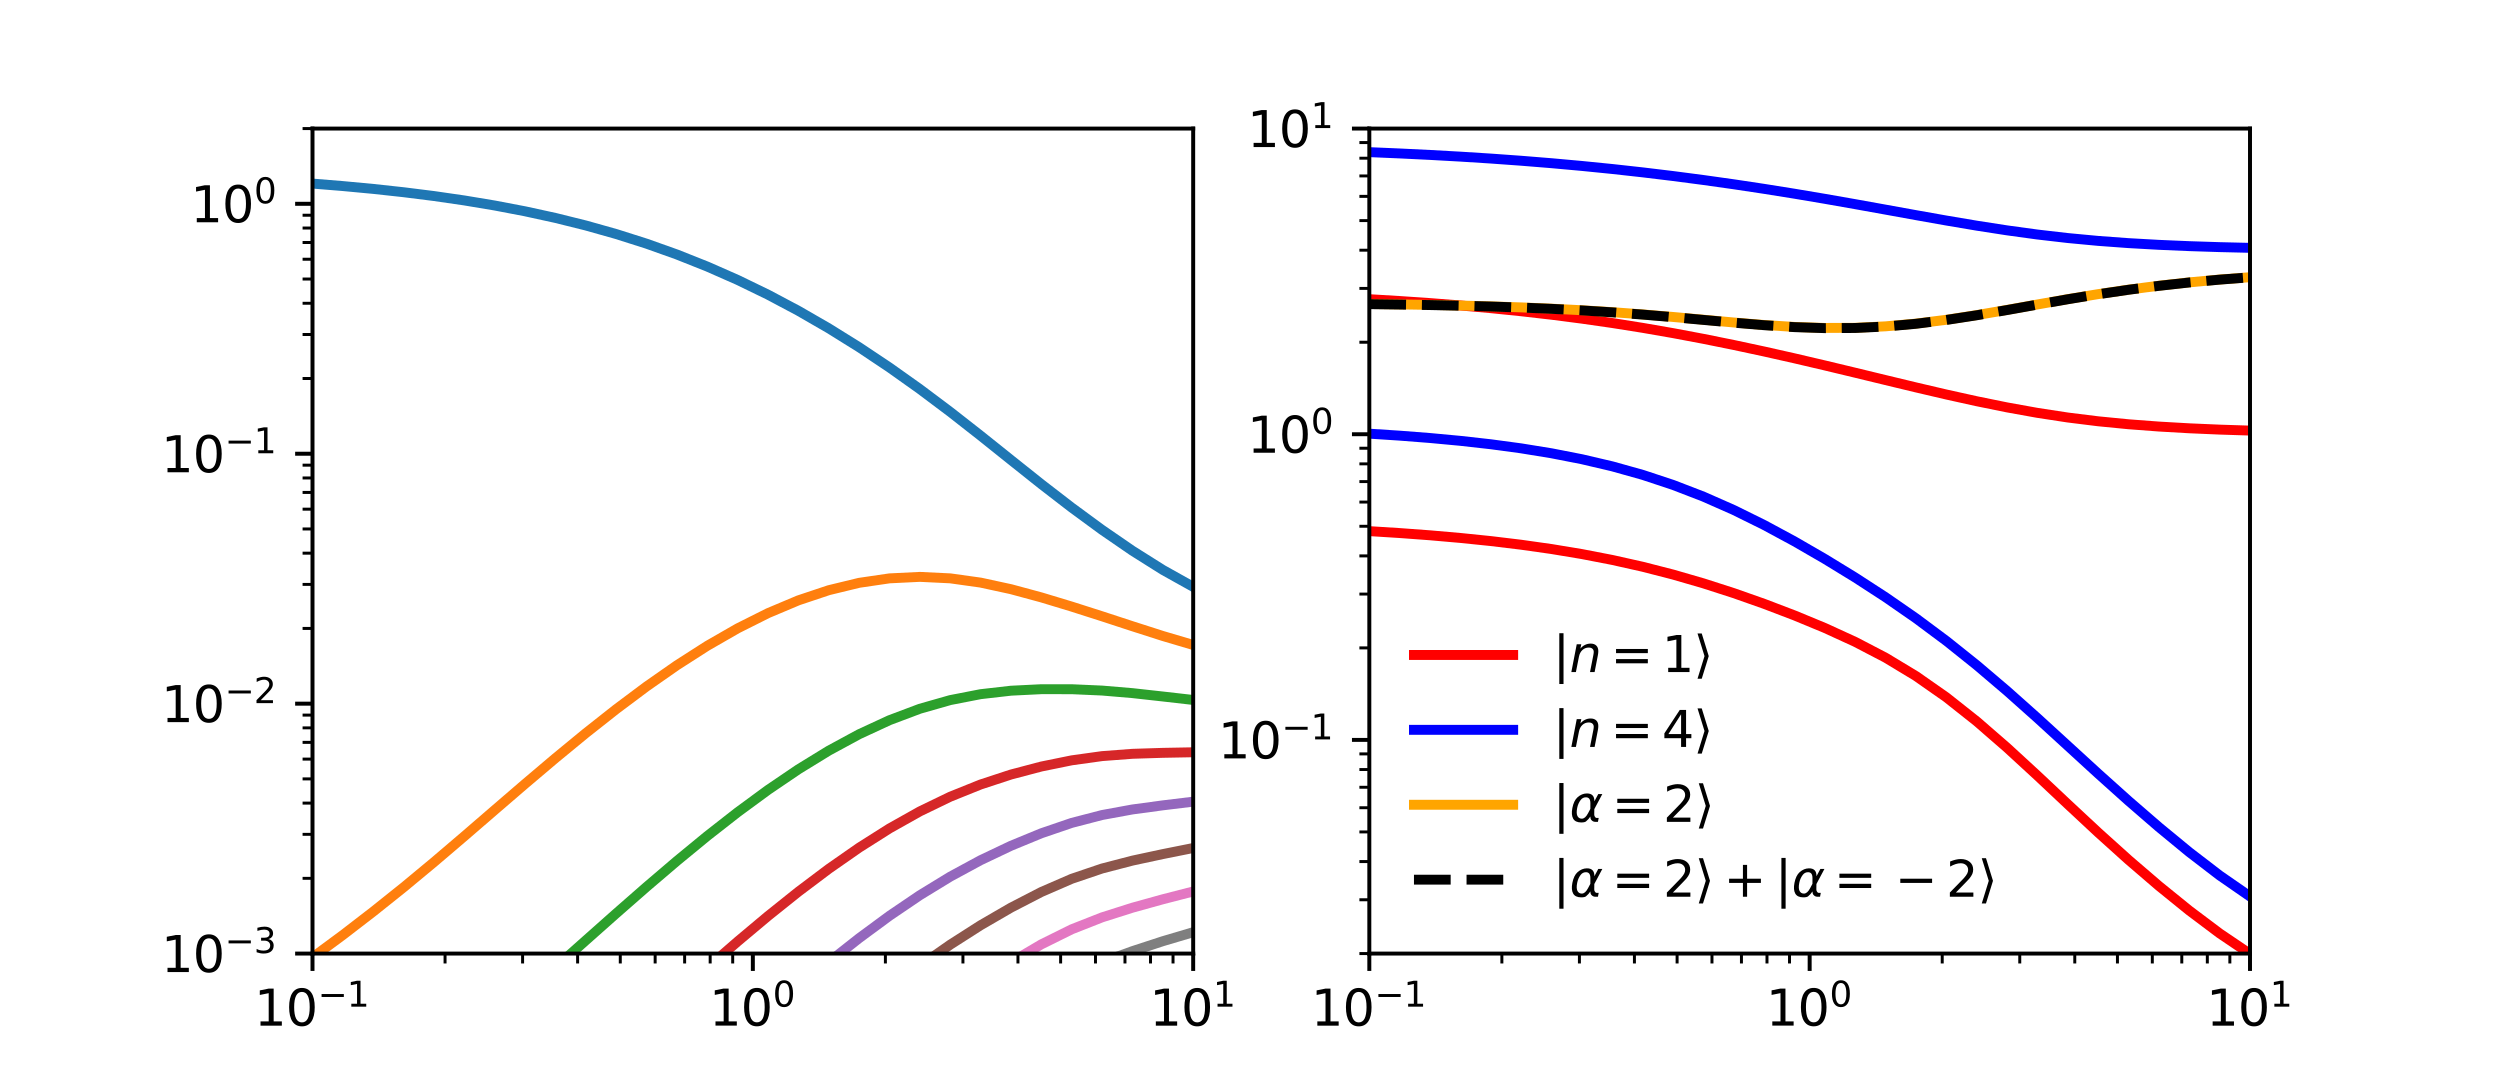 <?xml version="1.0" encoding="utf-8" standalone="no"?>
<!DOCTYPE svg PUBLIC "-//W3C//DTD SVG 1.1//EN"
  "http://www.w3.org/Graphics/SVG/1.1/DTD/svg11.dtd">
<svg xmlns:xlink="http://www.w3.org/1999/xlink" width="504pt" height="216pt" viewBox="0 0 504 216" xmlns="http://www.w3.org/2000/svg" version="1.1">
 <defs>
  <style type="text/css">*{stroke-linejoin: round; stroke-linecap: butt}</style>
 </defs>
 <g id="figure_1">
  <g id="patch_1">
   <path d="M 0 216 
L 504 216 
L 504 0 
L 0 0 
z
" style="fill: #ffffff"/>
  </g>
  <g id="axes_1">
   <g id="patch_2">
    <path d="M 63 192.24 
L 240.545 192.24 
L 240.545 25.92 
L 63 25.92 
z
" style="fill: #ffffff"/>
   </g>
   <g id="matplotlib.axis_1">
    <g id="xtick_1">
     <g id="line2d_1">
      <defs>
       <path id="m1413e28f62" d="M 0 0 
L 0 3.5 
" style="stroke: #000000; stroke-width: 0.8"/>
      </defs>
      <g>
       <use xlink:href="#m1413e28f62" x="63" y="192.24" style="stroke: #000000; stroke-width: 0.8"/>
      </g>
     </g>
     <g id="text_1">
      <!-- $\mathdefault{10^{-1}}$ -->
      <g transform="translate(51.25 206.838) scale(0.1 -0.1)">
       <defs>
        <path id="DejaVuSans-31" d="M 794 531 
L 1825 531 
L 1825 4091 
L 703 3866 
L 703 4441 
L 1819 4666 
L 2450 4666 
L 2450 531 
L 3481 531 
L 3481 0 
L 794 0 
L 794 531 
z
" transform="scale(0.016)"/>
        <path id="DejaVuSans-30" d="M 2034 4250 
Q 1547 4250 1301 3770 
Q 1056 3291 1056 2328 
Q 1056 1369 1301 889 
Q 1547 409 2034 409 
Q 2525 409 2770 889 
Q 3016 1369 3016 2328 
Q 3016 3291 2770 3770 
Q 2525 4250 2034 4250 
z
M 2034 4750 
Q 2819 4750 3233 4129 
Q 3647 3509 3647 2328 
Q 3647 1150 3233 529 
Q 2819 -91 2034 -91 
Q 1250 -91 836 529 
Q 422 1150 422 2328 
Q 422 3509 836 4129 
Q 1250 4750 2034 4750 
z
" transform="scale(0.016)"/>
        <path id="DejaVuSans-2212" d="M 678 2272 
L 4684 2272 
L 4684 1741 
L 678 1741 
L 678 2272 
z
" transform="scale(0.016)"/>
       </defs>
       <use xlink:href="#DejaVuSans-31" transform="translate(0 0.684)"/>
       <use xlink:href="#DejaVuSans-30" transform="translate(63.623 0.684)"/>
       <use xlink:href="#DejaVuSans-2212" transform="translate(128.203 38.966) scale(0.7)"/>
       <use xlink:href="#DejaVuSans-31" transform="translate(186.855 38.966) scale(0.7)"/>
      </g>
     </g>
    </g>
    <g id="xtick_2">
     <g id="line2d_2">
      <g>
       <use xlink:href="#m1413e28f62" x="151.773" y="192.24" style="stroke: #000000; stroke-width: 0.8"/>
      </g>
     </g>
     <g id="text_2">
      <!-- $\mathdefault{10^{0}}$ -->
      <g transform="translate(142.973 206.838) scale(0.1 -0.1)">
       <use xlink:href="#DejaVuSans-31" transform="translate(0 0.766)"/>
       <use xlink:href="#DejaVuSans-30" transform="translate(63.623 0.766)"/>
       <use xlink:href="#DejaVuSans-30" transform="translate(128.203 39.047) scale(0.7)"/>
      </g>
     </g>
    </g>
    <g id="xtick_3">
     <g id="line2d_3">
      <g>
       <use xlink:href="#m1413e28f62" x="240.545" y="192.24" style="stroke: #000000; stroke-width: 0.8"/>
      </g>
     </g>
     <g id="text_3">
      <!-- $\mathdefault{10^{1}}$ -->
      <g transform="translate(231.745 206.838) scale(0.1 -0.1)">
       <use xlink:href="#DejaVuSans-31" transform="translate(0 0.684)"/>
       <use xlink:href="#DejaVuSans-30" transform="translate(63.623 0.684)"/>
       <use xlink:href="#DejaVuSans-31" transform="translate(128.203 38.966) scale(0.7)"/>
      </g>
     </g>
    </g>
    <g id="xtick_4">
     <g id="line2d_4">
      <defs>
       <path id="m0fb761c949" d="M 0 0 
L 0 2 
" style="stroke: #000000; stroke-width: 0.6"/>
      </defs>
      <g>
       <use xlink:href="#m0fb761c949" x="89.723" y="192.24" style="stroke: #000000; stroke-width: 0.6"/>
      </g>
     </g>
    </g>
    <g id="xtick_5">
     <g id="line2d_5">
      <g>
       <use xlink:href="#m0fb761c949" x="105.355" y="192.24" style="stroke: #000000; stroke-width: 0.6"/>
      </g>
     </g>
    </g>
    <g id="xtick_6">
     <g id="line2d_6">
      <g>
       <use xlink:href="#m0fb761c949" x="116.447" y="192.24" style="stroke: #000000; stroke-width: 0.6"/>
      </g>
     </g>
    </g>
    <g id="xtick_7">
     <g id="line2d_7">
      <g>
       <use xlink:href="#m0fb761c949" x="125.049" y="192.24" style="stroke: #000000; stroke-width: 0.6"/>
      </g>
     </g>
    </g>
    <g id="xtick_8">
     <g id="line2d_8">
      <g>
       <use xlink:href="#m0fb761c949" x="132.079" y="192.24" style="stroke: #000000; stroke-width: 0.6"/>
      </g>
     </g>
    </g>
    <g id="xtick_9">
     <g id="line2d_9">
      <g>
       <use xlink:href="#m0fb761c949" x="138.022" y="192.24" style="stroke: #000000; stroke-width: 0.6"/>
      </g>
     </g>
    </g>
    <g id="xtick_10">
     <g id="line2d_10">
      <g>
       <use xlink:href="#m0fb761c949" x="143.17" y="192.24" style="stroke: #000000; stroke-width: 0.6"/>
      </g>
     </g>
    </g>
    <g id="xtick_11">
     <g id="line2d_11">
      <g>
       <use xlink:href="#m0fb761c949" x="147.711" y="192.24" style="stroke: #000000; stroke-width: 0.6"/>
      </g>
     </g>
    </g>
    <g id="xtick_12">
     <g id="line2d_12">
      <g>
       <use xlink:href="#m0fb761c949" x="178.496" y="192.24" style="stroke: #000000; stroke-width: 0.6"/>
      </g>
     </g>
    </g>
    <g id="xtick_13">
     <g id="line2d_13">
      <g>
       <use xlink:href="#m0fb761c949" x="194.128" y="192.24" style="stroke: #000000; stroke-width: 0.6"/>
      </g>
     </g>
    </g>
    <g id="xtick_14">
     <g id="line2d_14">
      <g>
       <use xlink:href="#m0fb761c949" x="205.219" y="192.24" style="stroke: #000000; stroke-width: 0.6"/>
      </g>
     </g>
    </g>
    <g id="xtick_15">
     <g id="line2d_15">
      <g>
       <use xlink:href="#m0fb761c949" x="213.822" y="192.24" style="stroke: #000000; stroke-width: 0.6"/>
      </g>
     </g>
    </g>
    <g id="xtick_16">
     <g id="line2d_16">
      <g>
       <use xlink:href="#m0fb761c949" x="220.851" y="192.24" style="stroke: #000000; stroke-width: 0.6"/>
      </g>
     </g>
    </g>
    <g id="xtick_17">
     <g id="line2d_17">
      <g>
       <use xlink:href="#m0fb761c949" x="226.794" y="192.24" style="stroke: #000000; stroke-width: 0.6"/>
      </g>
     </g>
    </g>
    <g id="xtick_18">
     <g id="line2d_18">
      <g>
       <use xlink:href="#m0fb761c949" x="231.942" y="192.24" style="stroke: #000000; stroke-width: 0.6"/>
      </g>
     </g>
    </g>
    <g id="xtick_19">
     <g id="line2d_19">
      <g>
       <use xlink:href="#m0fb761c949" x="236.483" y="192.24" style="stroke: #000000; stroke-width: 0.6"/>
      </g>
     </g>
    </g>
   </g>
   <g id="matplotlib.axis_2">
    <g id="ytick_1">
     <g id="line2d_20">
      <defs>
       <path id="m997edee2d6" d="M 0 0 
L -3.5 0 
" style="stroke: #000000; stroke-width: 0.8"/>
      </defs>
      <g>
       <use xlink:href="#m997edee2d6" x="63" y="192.24" style="stroke: #000000; stroke-width: 0.8"/>
      </g>
     </g>
     <g id="text_4">
      <!-- $\mathdefault{10^{-3}}$ -->
      <g transform="translate(32.5 196.039) scale(0.1 -0.1)">
       <defs>
        <path id="DejaVuSans-33" d="M 2597 2516 
Q 3050 2419 3304 2112 
Q 3559 1806 3559 1356 
Q 3559 666 3084 287 
Q 2609 -91 1734 -91 
Q 1441 -91 1130 -33 
Q 819 25 488 141 
L 488 750 
Q 750 597 1062 519 
Q 1375 441 1716 441 
Q 2309 441 2620 675 
Q 2931 909 2931 1356 
Q 2931 1769 2642 2001 
Q 2353 2234 1838 2234 
L 1294 2234 
L 1294 2753 
L 1863 2753 
Q 2328 2753 2575 2939 
Q 2822 3125 2822 3475 
Q 2822 3834 2567 4026 
Q 2313 4219 1838 4219 
Q 1578 4219 1281 4162 
Q 984 4106 628 3988 
L 628 4550 
Q 988 4650 1302 4700 
Q 1616 4750 1894 4750 
Q 2613 4750 3031 4423 
Q 3450 4097 3450 3541 
Q 3450 3153 3228 2886 
Q 3006 2619 2597 2516 
z
" transform="scale(0.016)"/>
       </defs>
       <use xlink:href="#DejaVuSans-31" transform="translate(0 0.766)"/>
       <use xlink:href="#DejaVuSans-30" transform="translate(63.623 0.766)"/>
       <use xlink:href="#DejaVuSans-2212" transform="translate(128.203 39.047) scale(0.7)"/>
       <use xlink:href="#DejaVuSans-33" transform="translate(186.855 39.047) scale(0.7)"/>
      </g>
     </g>
    </g>
    <g id="ytick_2">
     <g id="line2d_21">
      <g>
       <use xlink:href="#m997edee2d6" x="63" y="141.856" style="stroke: #000000; stroke-width: 0.8"/>
      </g>
     </g>
     <g id="text_5">
      <!-- $\mathdefault{10^{-2}}$ -->
      <g transform="translate(32.5 145.655) scale(0.1 -0.1)">
       <defs>
        <path id="DejaVuSans-32" d="M 1228 531 
L 3431 531 
L 3431 0 
L 469 0 
L 469 531 
Q 828 903 1448 1529 
Q 2069 2156 2228 2338 
Q 2531 2678 2651 2914 
Q 2772 3150 2772 3378 
Q 2772 3750 2511 3984 
Q 2250 4219 1831 4219 
Q 1534 4219 1204 4116 
Q 875 4013 500 3803 
L 500 4441 
Q 881 4594 1212 4672 
Q 1544 4750 1819 4750 
Q 2544 4750 2975 4387 
Q 3406 4025 3406 3419 
Q 3406 3131 3298 2873 
Q 3191 2616 2906 2266 
Q 2828 2175 2409 1742 
Q 1991 1309 1228 531 
z
" transform="scale(0.016)"/>
       </defs>
       <use xlink:href="#DejaVuSans-31" transform="translate(0 0.766)"/>
       <use xlink:href="#DejaVuSans-30" transform="translate(63.623 0.766)"/>
       <use xlink:href="#DejaVuSans-2212" transform="translate(128.203 39.047) scale(0.7)"/>
       <use xlink:href="#DejaVuSans-32" transform="translate(186.855 39.047) scale(0.7)"/>
      </g>
     </g>
    </g>
    <g id="ytick_3">
     <g id="line2d_22">
      <g>
       <use xlink:href="#m997edee2d6" x="63" y="91.471" style="stroke: #000000; stroke-width: 0.8"/>
      </g>
     </g>
     <g id="text_6">
      <!-- $\mathdefault{10^{-1}}$ -->
      <g transform="translate(32.5 95.271) scale(0.1 -0.1)">
       <use xlink:href="#DejaVuSans-31" transform="translate(0 0.684)"/>
       <use xlink:href="#DejaVuSans-30" transform="translate(63.623 0.684)"/>
       <use xlink:href="#DejaVuSans-2212" transform="translate(128.203 38.966) scale(0.7)"/>
       <use xlink:href="#DejaVuSans-31" transform="translate(186.855 38.966) scale(0.7)"/>
      </g>
     </g>
    </g>
    <g id="ytick_4">
     <g id="line2d_23">
      <g>
       <use xlink:href="#m997edee2d6" x="63" y="41.087" style="stroke: #000000; stroke-width: 0.8"/>
      </g>
     </g>
     <g id="text_7">
      <!-- $\mathdefault{10^{0}}$ -->
      <g transform="translate(38.4 44.886) scale(0.1 -0.1)">
       <use xlink:href="#DejaVuSans-31" transform="translate(0 0.766)"/>
       <use xlink:href="#DejaVuSans-30" transform="translate(63.623 0.766)"/>
       <use xlink:href="#DejaVuSans-30" transform="translate(128.203 39.047) scale(0.7)"/>
      </g>
     </g>
    </g>
    <g id="ytick_5">
     <g id="line2d_24">
      <defs>
       <path id="m13e44becac" d="M 0 0 
L -2 0 
" style="stroke: #000000; stroke-width: 0.6"/>
      </defs>
      <g>
       <use xlink:href="#m13e44becac" x="63" y="177.073" style="stroke: #000000; stroke-width: 0.6"/>
      </g>
     </g>
    </g>
    <g id="ytick_6">
     <g id="line2d_25">
      <g>
       <use xlink:href="#m13e44becac" x="63" y="168.201" style="stroke: #000000; stroke-width: 0.6"/>
      </g>
     </g>
    </g>
    <g id="ytick_7">
     <g id="line2d_26">
      <g>
       <use xlink:href="#m13e44becac" x="63" y="161.906" style="stroke: #000000; stroke-width: 0.6"/>
      </g>
     </g>
    </g>
    <g id="ytick_8">
     <g id="line2d_27">
      <g>
       <use xlink:href="#m13e44becac" x="63" y="157.023" style="stroke: #000000; stroke-width: 0.6"/>
      </g>
     </g>
    </g>
    <g id="ytick_9">
     <g id="line2d_28">
      <g>
       <use xlink:href="#m13e44becac" x="63" y="153.033" style="stroke: #000000; stroke-width: 0.6"/>
      </g>
     </g>
    </g>
    <g id="ytick_10">
     <g id="line2d_29">
      <g>
       <use xlink:href="#m13e44becac" x="63" y="149.66" style="stroke: #000000; stroke-width: 0.6"/>
      </g>
     </g>
    </g>
    <g id="ytick_11">
     <g id="line2d_30">
      <g>
       <use xlink:href="#m13e44becac" x="63" y="146.738" style="stroke: #000000; stroke-width: 0.6"/>
      </g>
     </g>
    </g>
    <g id="ytick_12">
     <g id="line2d_31">
      <g>
       <use xlink:href="#m13e44becac" x="63" y="144.161" style="stroke: #000000; stroke-width: 0.6"/>
      </g>
     </g>
    </g>
    <g id="ytick_13">
     <g id="line2d_32">
      <g>
       <use xlink:href="#m13e44becac" x="63" y="126.689" style="stroke: #000000; stroke-width: 0.6"/>
      </g>
     </g>
    </g>
    <g id="ytick_14">
     <g id="line2d_33">
      <g>
       <use xlink:href="#m13e44becac" x="63" y="117.816" style="stroke: #000000; stroke-width: 0.6"/>
      </g>
     </g>
    </g>
    <g id="ytick_15">
     <g id="line2d_34">
      <g>
       <use xlink:href="#m13e44becac" x="63" y="111.521" style="stroke: #000000; stroke-width: 0.6"/>
      </g>
     </g>
    </g>
    <g id="ytick_16">
     <g id="line2d_35">
      <g>
       <use xlink:href="#m13e44becac" x="63" y="106.639" style="stroke: #000000; stroke-width: 0.6"/>
      </g>
     </g>
    </g>
    <g id="ytick_17">
     <g id="line2d_36">
      <g>
       <use xlink:href="#m13e44becac" x="63" y="102.649" style="stroke: #000000; stroke-width: 0.6"/>
      </g>
     </g>
    </g>
    <g id="ytick_18">
     <g id="line2d_37">
      <g>
       <use xlink:href="#m13e44becac" x="63" y="99.276" style="stroke: #000000; stroke-width: 0.6"/>
      </g>
     </g>
    </g>
    <g id="ytick_19">
     <g id="line2d_38">
      <g>
       <use xlink:href="#m13e44becac" x="63" y="96.354" style="stroke: #000000; stroke-width: 0.6"/>
      </g>
     </g>
    </g>
    <g id="ytick_20">
     <g id="line2d_39">
      <g>
       <use xlink:href="#m13e44becac" x="63" y="93.777" style="stroke: #000000; stroke-width: 0.6"/>
      </g>
     </g>
    </g>
    <g id="ytick_21">
     <g id="line2d_40">
      <g>
       <use xlink:href="#m13e44becac" x="63" y="76.304" style="stroke: #000000; stroke-width: 0.6"/>
      </g>
     </g>
    </g>
    <g id="ytick_22">
     <g id="line2d_41">
      <g>
       <use xlink:href="#m13e44becac" x="63" y="67.432" style="stroke: #000000; stroke-width: 0.6"/>
      </g>
     </g>
    </g>
    <g id="ytick_23">
     <g id="line2d_42">
      <g>
       <use xlink:href="#m13e44becac" x="63" y="61.137" style="stroke: #000000; stroke-width: 0.6"/>
      </g>
     </g>
    </g>
    <g id="ytick_24">
     <g id="line2d_43">
      <g>
       <use xlink:href="#m13e44becac" x="63" y="56.254" style="stroke: #000000; stroke-width: 0.6"/>
      </g>
     </g>
    </g>
    <g id="ytick_25">
     <g id="line2d_44">
      <g>
       <use xlink:href="#m13e44becac" x="63" y="52.265" style="stroke: #000000; stroke-width: 0.6"/>
      </g>
     </g>
    </g>
    <g id="ytick_26">
     <g id="line2d_45">
      <g>
       <use xlink:href="#m13e44becac" x="63" y="48.892" style="stroke: #000000; stroke-width: 0.6"/>
      </g>
     </g>
    </g>
    <g id="ytick_27">
     <g id="line2d_46">
      <g>
       <use xlink:href="#m13e44becac" x="63" y="45.97" style="stroke: #000000; stroke-width: 0.6"/>
      </g>
     </g>
    </g>
    <g id="ytick_28">
     <g id="line2d_47">
      <g>
       <use xlink:href="#m13e44becac" x="63" y="43.393" style="stroke: #000000; stroke-width: 0.6"/>
      </g>
     </g>
    </g>
    <g id="ytick_29">
     <g id="line2d_48">
      <g>
       <use xlink:href="#m13e44becac" x="63" y="25.92" style="stroke: #000000; stroke-width: 0.6"/>
      </g>
     </g>
    </g>
   </g>
   <g id="line2d_49">
    <path d="M 63 37.011 
L 69.122 37.51 
L 75.245 38.085 
L 81.367 38.751 
L 87.489 39.521 
L 93.611 40.409 
L 99.734 41.43 
L 105.856 42.6 
L 111.978 43.937 
L 118.1 45.458 
L 124.223 47.182 
L 130.345 49.127 
L 136.467 51.308 
L 142.589 53.741 
L 148.712 56.439 
L 154.834 59.41 
L 160.956 62.661 
L 167.078 66.194 
L 173.201 70.006 
L 179.323 74.092 
L 185.445 78.442 
L 191.567 83.037 
L 197.69 87.832 
L 203.812 92.733 
L 209.934 97.608 
L 216.056 102.332 
L 222.179 106.825 
L 228.301 111.034 
L 234.423 114.89 
L 240.545 118.309 
" clip-path="url(#p535d5ac9db)" style="fill: none; stroke: #1f77b4; stroke-width: 2; stroke-linecap: square"/>
   </g>
   <g id="line2d_50">
    <path d="M 63 193.019 
L 69.122 188.495 
L 75.245 183.778 
L 81.367 178.885 
L 87.489 173.805 
L 93.611 168.582 
L 99.734 163.296 
L 105.856 158.027 
L 111.978 152.843 
L 118.1 147.807 
L 124.223 142.972 
L 130.345 138.392 
L 136.467 134.117 
L 142.589 130.196 
L 148.712 126.678 
L 154.834 123.608 
L 160.956 121.03 
L 167.078 118.983 
L 173.201 117.497 
L 179.323 116.598 
L 185.445 116.298 
L 191.567 116.595 
L 197.69 117.453 
L 203.812 118.78 
L 209.934 120.437 
L 216.056 122.29 
L 222.179 124.248 
L 228.301 126.251 
L 234.423 128.214 
L 240.545 130.027 
" clip-path="url(#p535d5ac9db)" style="fill: none; stroke: #ff7f0e; stroke-width: 2; stroke-linecap: square"/>
   </g>
   <g id="line2d_51">
    <path d="M 81.165 217 
L 81.367 216.96 
L 87.489 214.406 
L 93.611 210.388 
L 99.734 205.578 
L 105.856 200.396 
L 111.978 195.028 
L 118.1 189.584 
L 124.223 184.149 
L 130.345 178.79 
L 136.467 173.567 
L 142.589 168.534 
L 148.712 163.744 
L 154.834 159.247 
L 160.956 155.094 
L 167.078 151.335 
L 173.201 148.018 
L 179.323 145.188 
L 185.445 142.885 
L 191.567 141.139 
L 197.69 139.945 
L 203.812 139.246 
L 209.934 138.942 
L 216.056 138.945 
L 222.179 139.217 
L 228.301 139.734 
L 234.423 140.414 
L 240.545 141.111 
" clip-path="url(#p535d5ac9db)" style="fill: none; stroke: #2ca02c; stroke-width: 2; stroke-linecap: square"/>
   </g>
   <g id="line2d_52">
    <path d="M 118.088 217 
L 118.1 216.989 
L 124.223 211.574 
L 130.345 206.069 
L 136.467 200.56 
L 142.589 195.117 
L 148.712 189.801 
L 154.834 184.668 
L 160.956 179.771 
L 167.078 175.162 
L 173.201 170.893 
L 179.323 167.014 
L 185.445 163.576 
L 191.567 160.617 
L 197.69 158.152 
L 203.812 156.144 
L 209.934 154.53 
L 216.056 153.283 
L 222.179 152.432 
L 228.301 151.968 
L 234.423 151.773 
L 240.545 151.657 
" clip-path="url(#p535d5ac9db)" style="fill: none; stroke: #d62728; stroke-width: 2; stroke-linecap: square"/>
   </g>
   <g id="line2d_53">
    <path d="M 140.702 217 
L 142.589 215.289 
L 148.712 209.762 
L 154.834 204.327 
L 160.956 199.041 
L 167.078 193.96 
L 173.201 189.137 
L 179.323 184.625 
L 185.445 180.475 
L 191.567 176.733 
L 197.69 173.417 
L 203.812 170.509 
L 209.934 167.988 
L 216.056 165.896 
L 222.179 164.307 
L 228.301 163.185 
L 234.423 162.357 
L 240.545 161.615 
" clip-path="url(#p535d5ac9db)" style="fill: none; stroke: #9467bd; stroke-width: 2; stroke-linecap: square"/>
   </g>
   <g id="line2d_54">
    <path d="M 158.486 217 
L 160.956 214.785 
L 167.078 209.431 
L 173.201 204.267 
L 179.323 199.347 
L 185.445 194.724 
L 191.567 190.444 
L 197.69 186.531 
L 203.812 182.982 
L 209.934 179.823 
L 216.056 177.166 
L 222.179 175.09 
L 228.301 173.5 
L 234.423 172.185 
L 240.545 170.96 
" clip-path="url(#p535d5ac9db)" style="fill: none; stroke: #8c564b; stroke-width: 2; stroke-linecap: square"/>
   </g>
   <g id="line2d_55">
    <path d="M 173.387 217 
L 179.323 211.967 
L 185.445 207.016 
L 191.567 202.354 
L 197.69 198.007 
L 203.812 193.989 
L 209.934 190.381 
L 216.056 187.348 
L 222.179 184.938 
L 228.301 182.994 
L 234.423 181.295 
L 240.545 179.718 
" clip-path="url(#p535d5ac9db)" style="fill: none; stroke: #e377c2; stroke-width: 2; stroke-linecap: square"/>
   </g>
   <g id="line2d_56">
    <path d="M 186.446 217 
L 191.567 212.866 
L 197.69 208.194 
L 203.812 203.828 
L 209.934 199.907 
L 216.056 196.624 
L 222.179 193.971 
L 228.301 191.748 
L 234.423 189.747 
L 240.545 187.931 
" clip-path="url(#p535d5ac9db)" style="fill: none; stroke: #7f7f7f; stroke-width: 2; stroke-linecap: square"/>
   </g>
   <g id="line2d_57">
    <path d="M 198.145 217 
L 203.812 212.719 
L 209.934 208.582 
L 216.056 205.127 
L 222.179 202.288 
L 228.301 199.84 
L 234.423 197.607 
L 240.545 195.647 
" clip-path="url(#p535d5ac9db)" style="fill: none; stroke: #bcbd22; stroke-width: 2; stroke-linecap: square"/>
   </g>
   <g id="line2d_58">
    <path d="M 209.274 217 
L 209.934 216.538 
L 216.056 212.963 
L 222.179 209.976 
L 228.301 207.344 
L 234.423 204.938 
L 240.545 202.903 
" clip-path="url(#p535d5ac9db)" style="fill: none; stroke: #17becf; stroke-width: 2; stroke-linecap: square"/>
   </g>
   <g id="patch_3">
    <path d="M 63 192.24 
L 63 25.92 
" style="fill: none; stroke: #000000; stroke-width: 0.8; stroke-linejoin: miter; stroke-linecap: square"/>
   </g>
   <g id="patch_4">
    <path d="M 240.545 192.24 
L 240.545 25.92 
" style="fill: none; stroke: #000000; stroke-width: 0.8; stroke-linejoin: miter; stroke-linecap: square"/>
   </g>
   <g id="patch_5">
    <path d="M 63 192.24 
L 240.545 192.24 
" style="fill: none; stroke: #000000; stroke-width: 0.8; stroke-linejoin: miter; stroke-linecap: square"/>
   </g>
   <g id="patch_6">
    <path d="M 63 25.92 
L 240.545 25.92 
" style="fill: none; stroke: #000000; stroke-width: 0.8; stroke-linejoin: miter; stroke-linecap: square"/>
   </g>
  </g>
  <g id="axes_2">
   <g id="patch_7">
    <path d="M 276.055 192.24 
L 453.6 192.24 
L 453.6 25.92 
L 276.055 25.92 
z
" style="fill: #ffffff"/>
   </g>
   <g id="matplotlib.axis_3">
    <g id="xtick_20">
     <g id="line2d_59">
      <g>
       <use xlink:href="#m1413e28f62" x="276.055" y="192.24" style="stroke: #000000; stroke-width: 0.8"/>
      </g>
     </g>
     <g id="text_8">
      <!-- $\mathdefault{10^{-1}}$ -->
      <g transform="translate(264.305 206.838) scale(0.1 -0.1)">
       <use xlink:href="#DejaVuSans-31" transform="translate(0 0.684)"/>
       <use xlink:href="#DejaVuSans-30" transform="translate(63.623 0.684)"/>
       <use xlink:href="#DejaVuSans-2212" transform="translate(128.203 38.966) scale(0.7)"/>
       <use xlink:href="#DejaVuSans-31" transform="translate(186.855 38.966) scale(0.7)"/>
      </g>
     </g>
    </g>
    <g id="xtick_21">
     <g id="line2d_60">
      <g>
       <use xlink:href="#m1413e28f62" x="364.827" y="192.24" style="stroke: #000000; stroke-width: 0.8"/>
      </g>
     </g>
     <g id="text_9">
      <!-- $\mathdefault{10^{0}}$ -->
      <g transform="translate(356.027 206.838) scale(0.1 -0.1)">
       <use xlink:href="#DejaVuSans-31" transform="translate(0 0.766)"/>
       <use xlink:href="#DejaVuSans-30" transform="translate(63.623 0.766)"/>
       <use xlink:href="#DejaVuSans-30" transform="translate(128.203 39.047) scale(0.7)"/>
      </g>
     </g>
    </g>
    <g id="xtick_22">
     <g id="line2d_61">
      <g>
       <use xlink:href="#m1413e28f62" x="453.6" y="192.24" style="stroke: #000000; stroke-width: 0.8"/>
      </g>
     </g>
     <g id="text_10">
      <!-- $\mathdefault{10^{1}}$ -->
      <g transform="translate(444.8 206.838) scale(0.1 -0.1)">
       <use xlink:href="#DejaVuSans-31" transform="translate(0 0.684)"/>
       <use xlink:href="#DejaVuSans-30" transform="translate(63.623 0.684)"/>
       <use xlink:href="#DejaVuSans-31" transform="translate(128.203 38.966) scale(0.7)"/>
      </g>
     </g>
    </g>
    <g id="xtick_23">
     <g id="line2d_62">
      <g>
       <use xlink:href="#m0fb761c949" x="302.778" y="192.24" style="stroke: #000000; stroke-width: 0.6"/>
      </g>
     </g>
    </g>
    <g id="xtick_24">
     <g id="line2d_63">
      <g>
       <use xlink:href="#m0fb761c949" x="318.41" y="192.24" style="stroke: #000000; stroke-width: 0.6"/>
      </g>
     </g>
    </g>
    <g id="xtick_25">
     <g id="line2d_64">
      <g>
       <use xlink:href="#m0fb761c949" x="329.501" y="192.24" style="stroke: #000000; stroke-width: 0.6"/>
      </g>
     </g>
    </g>
    <g id="xtick_26">
     <g id="line2d_65">
      <g>
       <use xlink:href="#m0fb761c949" x="338.104" y="192.24" style="stroke: #000000; stroke-width: 0.6"/>
      </g>
     </g>
    </g>
    <g id="xtick_27">
     <g id="line2d_66">
      <g>
       <use xlink:href="#m0fb761c949" x="345.133" y="192.24" style="stroke: #000000; stroke-width: 0.6"/>
      </g>
     </g>
    </g>
    <g id="xtick_28">
     <g id="line2d_67">
      <g>
       <use xlink:href="#m0fb761c949" x="351.076" y="192.24" style="stroke: #000000; stroke-width: 0.6"/>
      </g>
     </g>
    </g>
    <g id="xtick_29">
     <g id="line2d_68">
      <g>
       <use xlink:href="#m0fb761c949" x="356.224" y="192.24" style="stroke: #000000; stroke-width: 0.6"/>
      </g>
     </g>
    </g>
    <g id="xtick_30">
     <g id="line2d_69">
      <g>
       <use xlink:href="#m0fb761c949" x="360.765" y="192.24" style="stroke: #000000; stroke-width: 0.6"/>
      </g>
     </g>
    </g>
    <g id="xtick_31">
     <g id="line2d_70">
      <g>
       <use xlink:href="#m0fb761c949" x="391.551" y="192.24" style="stroke: #000000; stroke-width: 0.6"/>
      </g>
     </g>
    </g>
    <g id="xtick_32">
     <g id="line2d_71">
      <g>
       <use xlink:href="#m0fb761c949" x="407.183" y="192.24" style="stroke: #000000; stroke-width: 0.6"/>
      </g>
     </g>
    </g>
    <g id="xtick_33">
     <g id="line2d_72">
      <g>
       <use xlink:href="#m0fb761c949" x="418.274" y="192.24" style="stroke: #000000; stroke-width: 0.6"/>
      </g>
     </g>
    </g>
    <g id="xtick_34">
     <g id="line2d_73">
      <g>
       <use xlink:href="#m0fb761c949" x="426.877" y="192.24" style="stroke: #000000; stroke-width: 0.6"/>
      </g>
     </g>
    </g>
    <g id="xtick_35">
     <g id="line2d_74">
      <g>
       <use xlink:href="#m0fb761c949" x="433.906" y="192.24" style="stroke: #000000; stroke-width: 0.6"/>
      </g>
     </g>
    </g>
    <g id="xtick_36">
     <g id="line2d_75">
      <g>
       <use xlink:href="#m0fb761c949" x="439.849" y="192.24" style="stroke: #000000; stroke-width: 0.6"/>
      </g>
     </g>
    </g>
    <g id="xtick_37">
     <g id="line2d_76">
      <g>
       <use xlink:href="#m0fb761c949" x="444.997" y="192.24" style="stroke: #000000; stroke-width: 0.6"/>
      </g>
     </g>
    </g>
    <g id="xtick_38">
     <g id="line2d_77">
      <g>
       <use xlink:href="#m0fb761c949" x="449.538" y="192.24" style="stroke: #000000; stroke-width: 0.6"/>
      </g>
     </g>
    </g>
   </g>
   <g id="matplotlib.axis_4">
    <g id="ytick_30">
     <g id="line2d_78">
      <g>
       <use xlink:href="#m997edee2d6" x="276.055" y="149.167" style="stroke: #000000; stroke-width: 0.8"/>
      </g>
     </g>
     <g id="text_11">
      <!-- $\mathdefault{10^{-1}}$ -->
      <g transform="translate(245.555 152.966) scale(0.1 -0.1)">
       <use xlink:href="#DejaVuSans-31" transform="translate(0 0.684)"/>
       <use xlink:href="#DejaVuSans-30" transform="translate(63.623 0.684)"/>
       <use xlink:href="#DejaVuSans-2212" transform="translate(128.203 38.966) scale(0.7)"/>
       <use xlink:href="#DejaVuSans-31" transform="translate(186.855 38.966) scale(0.7)"/>
      </g>
     </g>
    </g>
    <g id="ytick_31">
     <g id="line2d_79">
      <g>
       <use xlink:href="#m997edee2d6" x="276.055" y="87.544" style="stroke: #000000; stroke-width: 0.8"/>
      </g>
     </g>
     <g id="text_12">
      <!-- $\mathdefault{10^{0}}$ -->
      <g transform="translate(251.455 91.343) scale(0.1 -0.1)">
       <use xlink:href="#DejaVuSans-31" transform="translate(0 0.766)"/>
       <use xlink:href="#DejaVuSans-30" transform="translate(63.623 0.766)"/>
       <use xlink:href="#DejaVuSans-30" transform="translate(128.203 39.047) scale(0.7)"/>
      </g>
     </g>
    </g>
    <g id="ytick_32">
     <g id="line2d_80">
      <g>
       <use xlink:href="#m997edee2d6" x="276.055" y="25.92" style="stroke: #000000; stroke-width: 0.8"/>
      </g>
     </g>
     <g id="text_13">
      <!-- $\mathdefault{10^{1}}$ -->
      <g transform="translate(251.455 29.719) scale(0.1 -0.1)">
       <use xlink:href="#DejaVuSans-31" transform="translate(0 0.684)"/>
       <use xlink:href="#DejaVuSans-30" transform="translate(63.623 0.684)"/>
       <use xlink:href="#DejaVuSans-31" transform="translate(128.203 38.966) scale(0.7)"/>
      </g>
     </g>
    </g>
    <g id="ytick_33">
     <g id="line2d_81">
      <g>
       <use xlink:href="#m13e44becac" x="276.055" y="192.24" style="stroke: #000000; stroke-width: 0.6"/>
      </g>
     </g>
    </g>
    <g id="ytick_34">
     <g id="line2d_82">
      <g>
       <use xlink:href="#m13e44becac" x="276.055" y="181.389" style="stroke: #000000; stroke-width: 0.6"/>
      </g>
     </g>
    </g>
    <g id="ytick_35">
     <g id="line2d_83">
      <g>
       <use xlink:href="#m13e44becac" x="276.055" y="173.689" style="stroke: #000000; stroke-width: 0.6"/>
      </g>
     </g>
    </g>
    <g id="ytick_36">
     <g id="line2d_84">
      <g>
       <use xlink:href="#m13e44becac" x="276.055" y="167.718" style="stroke: #000000; stroke-width: 0.6"/>
      </g>
     </g>
    </g>
    <g id="ytick_37">
     <g id="line2d_85">
      <g>
       <use xlink:href="#m13e44becac" x="276.055" y="162.838" style="stroke: #000000; stroke-width: 0.6"/>
      </g>
     </g>
    </g>
    <g id="ytick_38">
     <g id="line2d_86">
      <g>
       <use xlink:href="#m13e44becac" x="276.055" y="158.713" style="stroke: #000000; stroke-width: 0.6"/>
      </g>
     </g>
    </g>
    <g id="ytick_39">
     <g id="line2d_87">
      <g>
       <use xlink:href="#m13e44becac" x="276.055" y="155.139" style="stroke: #000000; stroke-width: 0.6"/>
      </g>
     </g>
    </g>
    <g id="ytick_40">
     <g id="line2d_88">
      <g>
       <use xlink:href="#m13e44becac" x="276.055" y="151.987" style="stroke: #000000; stroke-width: 0.6"/>
      </g>
     </g>
    </g>
    <g id="ytick_41">
     <g id="line2d_89">
      <g>
       <use xlink:href="#m13e44becac" x="276.055" y="130.616" style="stroke: #000000; stroke-width: 0.6"/>
      </g>
     </g>
    </g>
    <g id="ytick_42">
     <g id="line2d_90">
      <g>
       <use xlink:href="#m13e44becac" x="276.055" y="119.765" style="stroke: #000000; stroke-width: 0.6"/>
      </g>
     </g>
    </g>
    <g id="ytick_43">
     <g id="line2d_91">
      <g>
       <use xlink:href="#m13e44becac" x="276.055" y="112.066" style="stroke: #000000; stroke-width: 0.6"/>
      </g>
     </g>
    </g>
    <g id="ytick_44">
     <g id="line2d_92">
      <g>
       <use xlink:href="#m13e44becac" x="276.055" y="106.094" style="stroke: #000000; stroke-width: 0.6"/>
      </g>
     </g>
    </g>
    <g id="ytick_45">
     <g id="line2d_93">
      <g>
       <use xlink:href="#m13e44becac" x="276.055" y="101.215" style="stroke: #000000; stroke-width: 0.6"/>
      </g>
     </g>
    </g>
    <g id="ytick_46">
     <g id="line2d_94">
      <g>
       <use xlink:href="#m13e44becac" x="276.055" y="97.089" style="stroke: #000000; stroke-width: 0.6"/>
      </g>
     </g>
    </g>
    <g id="ytick_47">
     <g id="line2d_95">
      <g>
       <use xlink:href="#m13e44becac" x="276.055" y="93.515" style="stroke: #000000; stroke-width: 0.6"/>
      </g>
     </g>
    </g>
    <g id="ytick_48">
     <g id="line2d_96">
      <g>
       <use xlink:href="#m13e44becac" x="276.055" y="90.363" style="stroke: #000000; stroke-width: 0.6"/>
      </g>
     </g>
    </g>
    <g id="ytick_49">
     <g id="line2d_97">
      <g>
       <use xlink:href="#m13e44becac" x="276.055" y="68.993" style="stroke: #000000; stroke-width: 0.6"/>
      </g>
     </g>
    </g>
    <g id="ytick_50">
     <g id="line2d_98">
      <g>
       <use xlink:href="#m13e44becac" x="276.055" y="58.142" style="stroke: #000000; stroke-width: 0.6"/>
      </g>
     </g>
    </g>
    <g id="ytick_51">
     <g id="line2d_99">
      <g>
       <use xlink:href="#m13e44becac" x="276.055" y="50.442" style="stroke: #000000; stroke-width: 0.6"/>
      </g>
     </g>
    </g>
    <g id="ytick_52">
     <g id="line2d_100">
      <g>
       <use xlink:href="#m13e44becac" x="276.055" y="44.471" style="stroke: #000000; stroke-width: 0.6"/>
      </g>
     </g>
    </g>
    <g id="ytick_53">
     <g id="line2d_101">
      <g>
       <use xlink:href="#m13e44becac" x="276.055" y="39.591" style="stroke: #000000; stroke-width: 0.6"/>
      </g>
     </g>
    </g>
    <g id="ytick_54">
     <g id="line2d_102">
      <g>
       <use xlink:href="#m13e44becac" x="276.055" y="35.466" style="stroke: #000000; stroke-width: 0.6"/>
      </g>
     </g>
    </g>
    <g id="ytick_55">
     <g id="line2d_103">
      <g>
       <use xlink:href="#m13e44becac" x="276.055" y="31.892" style="stroke: #000000; stroke-width: 0.6"/>
      </g>
     </g>
    </g>
    <g id="ytick_56">
     <g id="line2d_104">
      <g>
       <use xlink:href="#m13e44becac" x="276.055" y="28.74" style="stroke: #000000; stroke-width: 0.6"/>
      </g>
     </g>
    </g>
   </g>
   <g id="line2d_105">
    <path d="M 276.055 60.315 
L 282.177 60.683 
L 288.299 61.101 
L 294.421 61.581 
L 300.544 62.128 
L 306.666 62.75 
L 312.788 63.453 
L 318.91 64.242 
L 325.033 65.121 
L 331.155 66.093 
L 337.277 67.157 
L 343.399 68.31 
L 349.522 69.547 
L 355.644 70.86 
L 361.766 72.239 
L 367.888 73.672 
L 374.011 75.141 
L 380.133 76.626 
L 386.255 78.1 
L 392.377 79.532 
L 398.5 80.888 
L 404.622 82.132 
L 410.744 83.234 
L 416.866 84.17 
L 422.989 84.931 
L 429.111 85.53 
L 435.233 85.992 
L 441.355 86.344 
L 447.478 86.609 
L 453.6 86.806 
" clip-path="url(#pcddcd9acec)" style="fill: none; stroke: #ff0000; stroke-width: 2; stroke-linecap: square"/>
   </g>
   <g id="line2d_106">
    <path d="M 276.055 30.672 
L 282.177 30.935 
L 288.299 31.235 
L 294.421 31.576 
L 300.544 31.965 
L 306.666 32.406 
L 312.788 32.901 
L 318.91 33.455 
L 325.033 34.07 
L 331.155 34.747 
L 337.277 35.486 
L 343.399 36.288 
L 349.522 37.15 
L 355.644 38.073 
L 361.766 39.052 
L 367.888 40.084 
L 374.011 41.16 
L 380.133 42.263 
L 386.255 43.372 
L 392.377 44.459 
L 398.5 45.492 
L 404.622 46.441 
L 410.744 47.28 
L 416.866 47.989 
L 422.989 48.564 
L 429.111 49.014 
L 435.233 49.36 
L 441.355 49.622 
L 447.478 49.82 
L 453.6 49.966 
" clip-path="url(#pcddcd9acec)" style="fill: none; stroke: #0000ff; stroke-width: 2; stroke-linecap: square"/>
   </g>
   <g id="line2d_107">
    <path d="M 276.055 61.282 
L 282.177 61.363 
L 288.299 61.467 
L 294.421 61.597 
L 300.544 61.762 
L 306.666 61.969 
L 312.788 62.228 
L 318.91 62.546 
L 325.033 62.931 
L 331.155 63.384 
L 337.277 63.898 
L 343.399 64.454 
L 349.522 65.013 
L 355.644 65.52 
L 361.766 65.909 
L 367.888 66.114 
L 374.011 66.083 
L 380.133 65.789 
L 386.255 65.24 
L 392.377 64.468 
L 398.5 63.526 
L 404.622 62.475 
L 410.744 61.38 
L 416.866 60.303 
L 422.989 59.296 
L 429.111 58.392 
L 435.233 57.602 
L 441.355 56.923 
L 447.478 56.353 
L 453.6 55.885 
" clip-path="url(#pcddcd9acec)" style="fill: none; stroke: #ffa500; stroke-width: 2; stroke-linecap: square"/>
   </g>
   <g id="line2d_108">
    <path d="M 276.055 61.315 
L 282.177 61.397 
L 288.299 61.5 
L 294.421 61.631 
L 300.544 61.796 
L 306.666 62.003 
L 312.788 62.262 
L 318.91 62.581 
L 325.033 62.966 
L 331.155 63.42 
L 337.277 63.936 
L 343.399 64.492 
L 349.522 65.052 
L 355.644 65.56 
L 361.766 65.95 
L 367.888 66.154 
L 374.011 66.122 
L 380.133 65.828 
L 386.255 65.277 
L 392.377 64.503 
L 398.5 63.559 
L 404.622 62.506 
L 410.744 61.409 
L 416.866 60.33 
L 422.989 59.322 
L 429.111 58.417 
L 435.233 57.626 
L 441.355 56.947 
L 447.478 56.375 
L 453.6 55.907 
" clip-path="url(#pcddcd9acec)" style="fill: none; stroke-dasharray: 7.4,3.2; stroke-dashoffset: 0; stroke: #000000; stroke-width: 2"/>
   </g>
   <g id="line2d_109">
    <path d="M 276.055 107.077 
L 282.177 107.463 
L 288.299 107.916 
L 294.421 108.451 
L 300.544 109.079 
L 306.666 109.818 
L 312.788 110.685 
L 318.91 111.701 
L 325.033 112.886 
L 331.155 114.257 
L 337.277 115.828 
L 343.399 117.603 
L 349.522 119.575 
L 355.644 121.732 
L 361.766 124.067 
L 367.888 126.601 
L 374.011 129.406 
L 380.133 132.595 
L 386.255 136.293 
L 392.377 140.574 
L 398.5 145.424 
L 404.622 150.741 
L 410.744 156.372 
L 416.866 162.131 
L 422.989 167.836 
L 429.111 173.35 
L 435.233 178.607 
L 441.355 183.569 
L 447.478 188.17 
L 453.6 192.309 
" clip-path="url(#pcddcd9acec)" style="fill: none; stroke: #ff0000; stroke-width: 2; stroke-linecap: square"/>
   </g>
   <g id="line2d_110">
    <path d="M 276.055 87.428 
L 282.177 87.827 
L 288.299 88.303 
L 294.421 88.875 
L 300.544 89.561 
L 306.666 90.387 
L 312.788 91.382 
L 318.91 92.58 
L 325.033 94.016 
L 331.155 95.73 
L 337.277 97.756 
L 343.399 100.116 
L 349.522 102.817 
L 355.644 105.839 
L 361.766 109.143 
L 367.888 112.683 
L 374.011 116.433 
L 380.133 120.405 
L 386.255 124.646 
L 392.377 129.205 
L 398.5 134.099 
L 404.622 139.305 
L 410.744 144.76 
L 416.866 150.359 
L 422.989 155.965 
L 429.111 161.455 
L 435.233 166.75 
L 441.355 171.79 
L 447.478 176.489 
L 453.6 180.728 
" clip-path="url(#pcddcd9acec)" style="fill: none; stroke: #0000ff; stroke-width: 2; stroke-linecap: square"/>
   </g>
   <g id="patch_8">
    <path d="M 276.055 192.24 
L 276.055 25.92 
" style="fill: none; stroke: #000000; stroke-width: 0.8; stroke-linejoin: miter; stroke-linecap: square"/>
   </g>
   <g id="patch_9">
    <path d="M 453.6 192.24 
L 453.6 25.92 
" style="fill: none; stroke: #000000; stroke-width: 0.8; stroke-linejoin: miter; stroke-linecap: square"/>
   </g>
   <g id="patch_10">
    <path d="M 276.055 192.24 
L 453.6 192.24 
" style="fill: none; stroke: #000000; stroke-width: 0.8; stroke-linejoin: miter; stroke-linecap: square"/>
   </g>
   <g id="patch_11">
    <path d="M 276.055 25.92 
L 453.6 25.92 
" style="fill: none; stroke: #000000; stroke-width: 0.8; stroke-linejoin: miter; stroke-linecap: square"/>
   </g>
   <g id="legend_1">
    <g id="line2d_111">
     <path d="M 285.055 132.04 
L 295.055 132.04 
L 305.055 132.04 
" style="fill: none; stroke: #ff0000; stroke-width: 2; stroke-linecap: square"/>
    </g>
    <g id="text_14">
     <!-- $\vert n=1\rangle$ -->
     <g transform="translate(313.055 135.54) scale(0.1 -0.1)">
      <defs>
       <path id="DejaVuSans-7c" d="M 1344 4891 
L 1344 -1509 
L 813 -1509 
L 813 4891 
L 1344 4891 
z
" transform="scale(0.016)"/>
       <path id="DejaVuSans-Oblique-6e" d="M 3566 2113 
L 3156 0 
L 2578 0 
L 2988 2091 
Q 3016 2238 3031 2350 
Q 3047 2463 3047 2528 
Q 3047 2791 2881 2937 
Q 2716 3084 2419 3084 
Q 1956 3084 1622 2776 
Q 1288 2469 1184 1941 
L 800 0 
L 225 0 
L 903 3500 
L 1478 3500 
L 1363 2950 
Q 1603 3253 1940 3418 
Q 2278 3584 2650 3584 
Q 3113 3584 3367 3334 
Q 3622 3084 3622 2631 
Q 3622 2519 3608 2391 
Q 3594 2263 3566 2113 
z
" transform="scale(0.016)"/>
       <path id="DejaVuSans-3d" d="M 678 2906 
L 4684 2906 
L 4684 2381 
L 678 2381 
L 678 2906 
z
M 678 1631 
L 4684 1631 
L 4684 1100 
L 678 1100 
L 678 1631 
z
" transform="scale(0.016)"/>
       <path id="DejaVuSans-27e9" d="M 1925 2006 
L 1044 -844 
L 513 -844 
L 1394 2006 
L 513 4856 
L 1044 4856 
L 1925 2006 
z
" transform="scale(0.016)"/>
      </defs>
      <use xlink:href="#DejaVuSans-7c" transform="translate(0 0.578)"/>
      <use xlink:href="#DejaVuSans-Oblique-6e" transform="translate(33.691 0.578)"/>
      <use xlink:href="#DejaVuSans-3d" transform="translate(116.553 0.578)"/>
      <use xlink:href="#DejaVuSans-31" transform="translate(219.824 0.578)"/>
      <use xlink:href="#DejaVuSans-27e9" transform="translate(283.447 0.578)"/>
     </g>
    </g>
    <g id="line2d_112">
     <path d="M 285.055 147.14 
L 295.055 147.14 
L 305.055 147.14 
" style="fill: none; stroke: #0000ff; stroke-width: 2; stroke-linecap: square"/>
    </g>
    <g id="text_15">
     <!-- $\vert n=4\rangle$ -->
     <g transform="translate(313.055 150.64) scale(0.1 -0.1)">
      <defs>
       <path id="DejaVuSans-34" d="M 2419 4116 
L 825 1625 
L 2419 1625 
L 2419 4116 
z
M 2253 4666 
L 3047 4666 
L 3047 1625 
L 3713 1625 
L 3713 1100 
L 3047 1100 
L 3047 0 
L 2419 0 
L 2419 1100 
L 313 1100 
L 313 1709 
L 2253 4666 
z
" transform="scale(0.016)"/>
      </defs>
      <use xlink:href="#DejaVuSans-7c" transform="translate(0 0.578)"/>
      <use xlink:href="#DejaVuSans-Oblique-6e" transform="translate(33.691 0.578)"/>
      <use xlink:href="#DejaVuSans-3d" transform="translate(116.553 0.578)"/>
      <use xlink:href="#DejaVuSans-34" transform="translate(219.824 0.578)"/>
      <use xlink:href="#DejaVuSans-27e9" transform="translate(283.447 0.578)"/>
     </g>
    </g>
    <g id="line2d_113">
     <path d="M 285.055 162.24 
L 295.055 162.24 
L 305.055 162.24 
" style="fill: none; stroke: #ffa500; stroke-width: 2; stroke-linecap: square"/>
    </g>
    <g id="text_16">
     <!-- $\vert \alpha=2\rangle$ -->
     <g transform="translate(313.055 165.74) scale(0.1 -0.1)">
      <defs>
       <path id="DejaVuSans-Oblique-3b1" d="M 2619 1628 
L 2622 2350 
Q 2625 3088 2069 3091 
Q 1653 3094 1394 2747 
Q 1069 2319 959 1747 
Q 825 1059 994 731 
Q 1169 397 1547 397 
Q 1966 397 2319 1063 
L 2619 1628 
z
M 2166 3578 
Q 3141 3594 3128 2584 
Q 3128 2584 3616 3500 
L 4128 3500 
L 3119 1603 
L 3109 919 
Q 3109 766 3194 638 
Q 3291 488 3391 488 
L 3669 488 
L 3575 0 
L 3228 0 
Q 2934 0 2722 263 
Q 2622 394 2619 669 
Q 2416 334 2066 50 
Q 1900 -81 1453 -78 
Q 722 -72 456 397 
Q 184 884 353 1747 
Q 534 2675 1009 3097 
Q 1544 3569 2166 3578 
z
" transform="scale(0.016)"/>
      </defs>
      <use xlink:href="#DejaVuSans-7c" transform="translate(0 0.578)"/>
      <use xlink:href="#DejaVuSans-Oblique-3b1" transform="translate(33.691 0.578)"/>
      <use xlink:href="#DejaVuSans-3d" transform="translate(119.092 0.578)"/>
      <use xlink:href="#DejaVuSans-32" transform="translate(222.363 0.578)"/>
      <use xlink:href="#DejaVuSans-27e9" transform="translate(285.986 0.578)"/>
     </g>
    </g>
    <g id="line2d_114">
     <path d="M 285.055 177.34 
L 295.055 177.34 
L 305.055 177.34 
" style="fill: none; stroke-dasharray: 7.4,3.2; stroke-dashoffset: 0; stroke: #000000; stroke-width: 2"/>
    </g>
    <g id="text_17">
     <!-- $\vert \alpha=2\rangle + \vert \alpha=-2\rangle $ -->
     <g transform="translate(313.055 180.84) scale(0.1 -0.1)">
      <defs>
       <path id="DejaVuSans-2b" d="M 2944 4013 
L 2944 2272 
L 4684 2272 
L 4684 1741 
L 2944 1741 
L 2944 0 
L 2419 0 
L 2419 1741 
L 678 1741 
L 678 2272 
L 2419 2272 
L 2419 4013 
L 2944 4013 
z
" transform="scale(0.016)"/>
      </defs>
      <use xlink:href="#DejaVuSans-7c" transform="translate(0 0.578)"/>
      <use xlink:href="#DejaVuSans-Oblique-3b1" transform="translate(33.691 0.578)"/>
      <use xlink:href="#DejaVuSans-3d" transform="translate(119.092 0.578)"/>
      <use xlink:href="#DejaVuSans-32" transform="translate(222.363 0.578)"/>
      <use xlink:href="#DejaVuSans-27e9" transform="translate(285.986 0.578)"/>
      <use xlink:href="#DejaVuSans-2b" transform="translate(344.482 0.578)"/>
      <use xlink:href="#DejaVuSans-7c" transform="translate(447.754 0.578)"/>
      <use xlink:href="#DejaVuSans-Oblique-3b1" transform="translate(481.445 0.578)"/>
      <use xlink:href="#DejaVuSans-3d" transform="translate(566.846 0.578)"/>
      <use xlink:href="#DejaVuSans-2212" transform="translate(689.6 0.578)"/>
      <use xlink:href="#DejaVuSans-32" transform="translate(792.871 0.578)"/>
      <use xlink:href="#DejaVuSans-27e9" transform="translate(856.494 0.578)"/>
     </g>
    </g>
   </g>
  </g>
 </g>
 <defs>
  <clipPath id="p535d5ac9db">
   <rect x="63" y="25.92" width="177.545" height="166.32"/>
  </clipPath>
  <clipPath id="pcddcd9acec">
   <rect x="276.055" y="25.92" width="177.545" height="166.32"/>
  </clipPath>
 </defs>
</svg>

